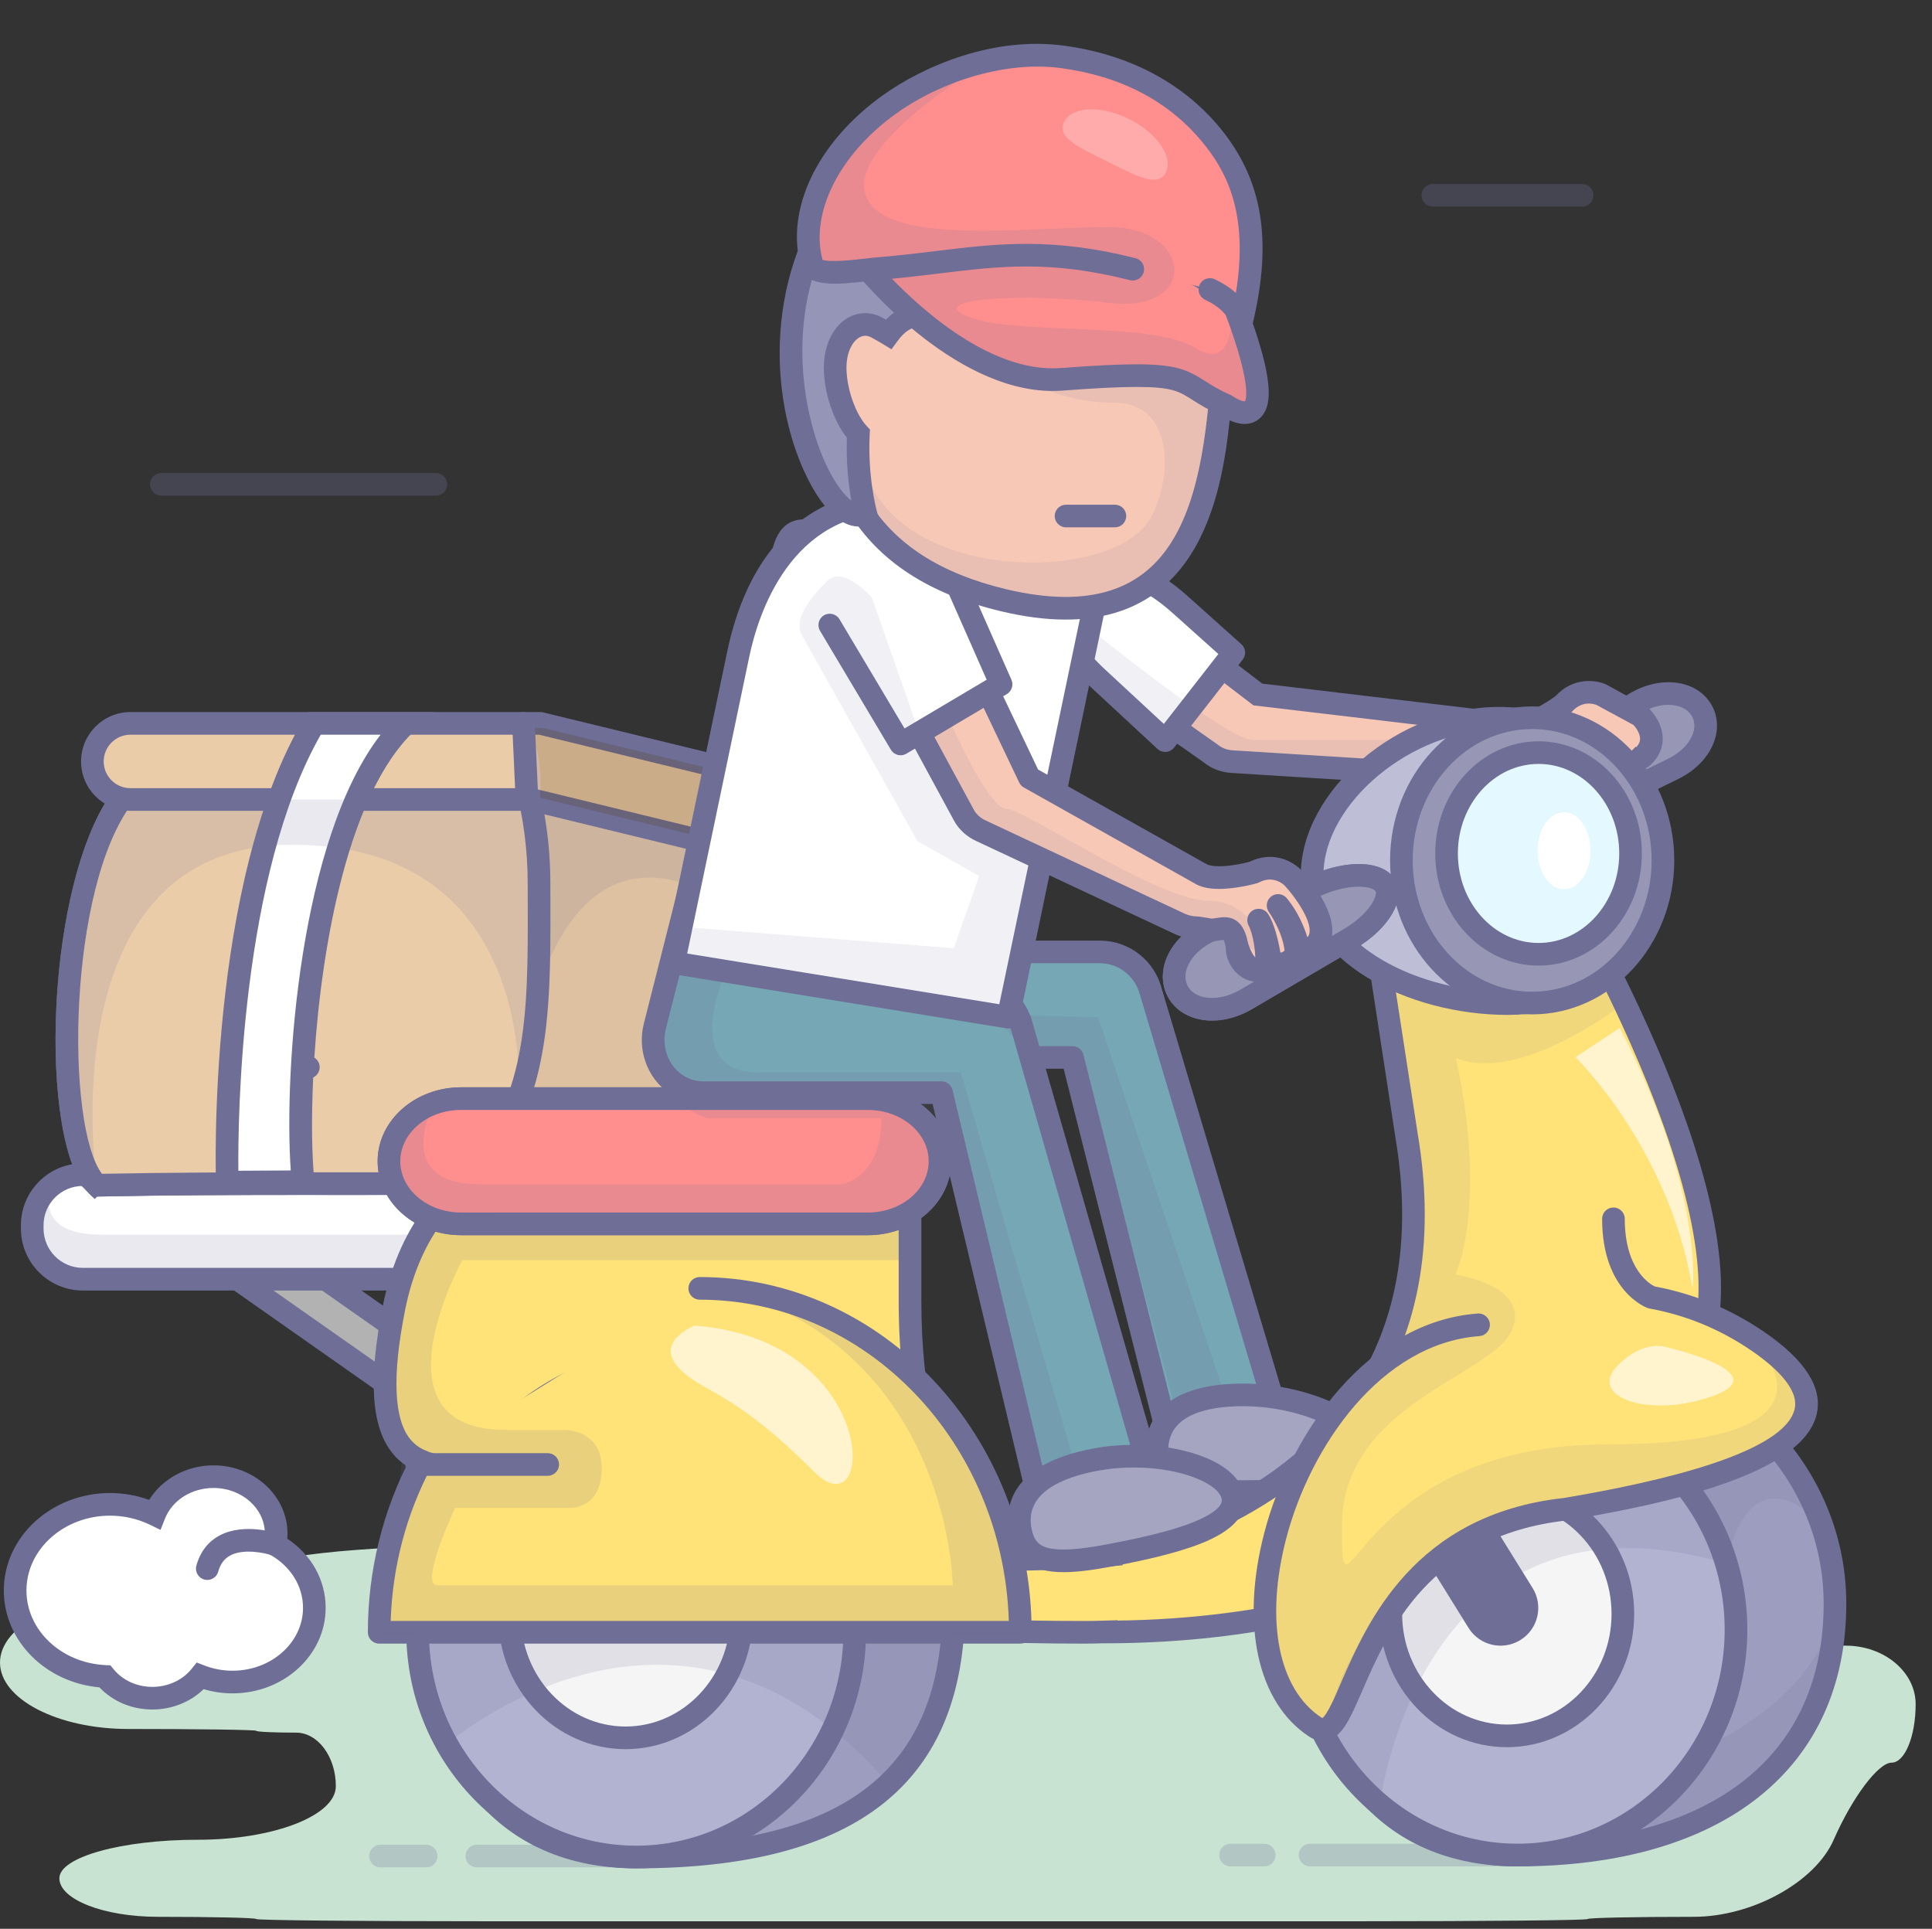 <svg xml:space="preserve" style="enable-background:new 0 0 256 255.564;" viewBox="0 0 256 255.564" height="255.564px" width="256px" y="0px" x="0px" xmlns:xlink="http://www.w3.org/1999/xlink" xmlns="http://www.w3.org/2000/svg" id="Layer_1" version="1.1">
<rect x="0" y="0" width="256" height="255.564" fill="#333333" stroke="none"/>
<g>
	<path d="M253.834,225.801c0-4.264-4.164-7.753-9.254-7.753c-5.089,0-9.253-2.982-9.253-6.631
		c0-3.646-13.5-6.63-30-6.63H63.956c-16.5,0-30,1.508-30,3.353c0,1.844-7.64,3.352-16.978,3.352C7.64,211.49,0,215.449,0,220.288
		c0,4.84,7.64,8.799,16.978,8.799s16.978,0.109,16.978,0.242c0,0.134,2.373,0.243,5.272,0.243c2.9,0,5.272,3.193,5.272,7.097
		c0,3.902-8.243,7.097-18.317,7.097c-10.074,0-18.317,2.298-18.317,5.104s5.87,5.105,13.045,5.105
		c7.175,0,13.045,0.133,13.045,0.295c0,0.161,13.5,0.294,30,0.294h116.419c16.5,0,30-0.133,30-0.294
		c0-0.162,6.328-0.295,14.062-0.295c7.735,0,16.078-4.596,18.539-10.211c2.461-5.616,5.912-10.212,7.666-10.212
		C252.398,233.552,253.834,230.064,253.834,225.801z" style="fill:#C8E3D2;"></path>
</g>
<g>
	<path d="M29.84,168.334l38.067,26.729l0,0c1.514,1.062,3.604,0.697,4.667-0.817s0.698-3.604-0.816-4.666l0,0
		L33.69,162.85l0,0c-1.514-1.063-3.604-0.698-4.667,0.816C27.959,165.181,28.325,167.27,29.84,168.334L29.84,168.334z" style="fill:#B2B2B2;"></path>
	<path d="M69.829,197.171L69.829,197.171c-1,0-1.963-0.305-2.784-0.881l-38.067-26.729
		c-1.061-0.744-1.768-1.857-1.991-3.133c-0.224-1.276,0.064-2.563,0.809-3.624c0.907-1.292,2.392-2.063,3.972-2.063
		c1.001,0,1.964,0.306,2.785,0.882l38.067,26.729c1.06,0.744,1.767,1.856,1.99,3.133c0.223,1.275-0.063,2.562-0.808,3.622
		C72.895,196.399,71.41,197.171,69.829,197.171z M31.767,163.741c-0.604,0-1.17,0.295-1.516,0.787
		c-0.285,0.405-0.394,0.896-0.309,1.383c0.085,0.486,0.355,0.911,0.76,1.195l38.067,26.729c0.811,0.569,2.014,0.351,2.577-0.451
		c0.284-0.405,0.394-0.896,0.309-1.383c-0.085-0.486-0.354-0.91-0.759-1.194l-38.068-26.729
		C32.515,163.858,32.147,163.741,31.767,163.741z" style="fill:#6E6E96;"></path>
</g>
<g>
	<g>
		<path d="M4.271,162.791c0,3.688,3.016,6.701,6.701,6.701h75.247c3.686,0,6.701-3.015,6.701-6.701v-0.453
			c0-3.686-3.016-6.7-6.701-6.7H10.972c-3.686,0-6.701,3.016-6.701,6.7V162.791z" style="fill:#FFFFFF;"></path>
		<path d="M86.219,169.992H10.972c-3.971,0-7.201-3.23-7.201-7.201v-0.453c0-3.97,3.23-7.2,7.201-7.2h75.247
			c3.971,0,7.201,3.23,7.201,7.2v0.453C93.42,166.761,90.19,169.992,86.219,169.992z M10.972,156.137
			c-3.419,0-6.201,2.781-6.201,6.2v0.453c0,3.419,2.782,6.201,6.201,6.201h75.247c3.419,0,6.201-2.782,6.201-6.201v-0.453
			c0-3.419-2.782-6.2-6.201-6.2H10.972z" style="fill:#6E6E96;"></path>
	</g>
	<path d="M86.219,170.992H10.972c-4.522,0-8.201-3.679-8.201-8.201v-0.453c0-4.521,3.679-8.2,8.201-8.2
		h75.247c4.522,0,8.201,3.679,8.201,8.2v0.453C94.42,167.313,90.741,170.992,86.219,170.992z M10.972,157.137
		c-2.868,0-5.201,2.333-5.201,5.2v0.453c0,2.868,2.333,5.201,5.201,5.201h75.247c2.868,0,5.201-2.333,5.201-5.201v-0.453
		c0-2.867-2.333-5.2-5.201-5.2H10.972z" style="fill:#6E6E96;"></path>
</g>
<g>
	<path d="M12.836,157.041c10.864-0.224,22.783-0.224,33.918-0.211c2.473-0.013,4.952-0.015,7.43-0.015
		c13.523,0,34.419,6.092,37.36-1.833c5.957-16.049,6.172-37.59,0.917-48.592c-3.951-8.273-24.754-2.751-38.277-2.966
		c-2.478,0-4.957,0-7.396,0c-11.169,0.215-26.756-3.453-30.422,2.049C7.198,117.392,6.925,151.129,12.836,157.041
		C14.572,158.777,12.836,157.041,12.836,157.041z" style="fill:#DEC1A0;"></path>
	<path d="M81.251,160.552c-4.047,0-8.868-0.567-13.53-1.117c-4.671-0.55-9.501-1.119-13.537-1.119
		c-2.476,0-4.952,0.002-7.422,0.015l-6.51-0.005c-8.372,0-18.17,0.026-27.371,0.215l-0.334,0.333l-3.258-3.26l0.829-0.017
		c-4.888-10.405-3.322-40.077,5.031-51c2.211-3.254,7.249-3.672,11.396-3.672c2.961,0,6.307,0.254,9.542,0.501
		c3.631,0.276,7.387,0.562,10.673,0.5l7.425,0c0.278,0.004,0.535-0.016,0.793,0.006c3.7,0,8.024-0.405,12.206-0.796
		c4.299-0.402,8.744-0.818,12.671-0.818c4.88,0,11.637,0.562,13.96,5.427c5.555,11.631,5.176,33.488-0.864,49.761
		C91.271,160.028,85.469,160.552,81.251,160.552z M54.184,155.315c4.212,0,9.131,0.579,13.888,1.14
		c4.576,0.539,9.307,1.097,13.179,1.097c5.208,0,8.115-1.011,8.887-3.091c5.695-15.345,6.13-36.619,0.97-47.424
		c-1.212-2.538-4.788-3.72-11.253-3.72c-3.788,0-8.162,0.409-12.392,0.805c-4.25,0.397-8.645,0.809-12.485,0.809
		c-0.001,0-0.001,0-0.002,0c-0.275,0-0.545-0.002-0.815-0.006h-7.372c-0.305,0.006-0.644,0.009-0.985,0.009
		c-3.152,0-6.605-0.263-9.944-0.517c-3.326-0.253-6.467-0.492-9.314-0.492c-4.941,0-7.862,0.779-8.93,2.38l-0.059,0.083
		c-8.577,11.15-8.9,42.681-4.048,49.139c9.027-0.178,18.565-0.202,26.745-0.202l6.504,0.005
		C49.222,155.317,51.704,155.315,54.184,155.315z" style="fill:#6E6E96;"></path>
</g>
<g>
	<path d="M69.348,102.442c-5.266,0.481-10.625,1.056-15.163,0.983h-7.396
		c-11.169,0.215-26.756-3.453-30.422,2.049c-9.169,11.919-9.441,45.654-3.53,51.566c10.864-0.224,22.783-0.224,33.918-0.211
		c2.166-0.011,12.075-0.012,14.245-0.012c11.116-9.611,10.425-23.842,10.425-39.735C71.425,111.999,70.691,107.091,69.348,102.442z" style="fill:#EBCCA9;"></path>
	<path d="M12.229,158.553l-0.452-0.452c-6.792-6.793-5.816-41.49,3.373-53.503
		c2.211-3.254,7.249-3.673,11.396-3.673c2.961,0,6.307,0.254,9.542,0.501c3.631,0.277,7.386,0.561,10.673,0.5l7.425,0
		c0.278,0.004,0.535,0.006,0.795,0.006c3.697,0,8.017-0.404,12.194-0.794l3.271-0.302l0.344,1.19
		c1.417,4.906,2.136,9.972,2.136,15.057l0.004,2.635c0.036,14.764,0.07,28.709-10.948,38.235l-0.422,0.365H61
		c-2.169,0-12.073,0.001-14.238,0.012l-6.508-0.005c-8.376,0-18.181,0.026-27.387,0.216L12.229,158.553z M26.545,103.926
		c-4.941,0-7.862,0.779-8.93,2.38l-0.059,0.083c-8.577,11.149-8.9,42.68-4.048,49.138c9.027-0.178,18.567-0.202,26.747-0.202
		l6.502,0.005c2.006-0.01,10.716-0.012,13.676-0.012c9.562-8.616,9.532-21.133,9.497-35.593l-0.004-2.642
		c0-4.393-0.567-8.77-1.688-13.031l-0.783,0.073c-4.552,0.426-9.264,0.857-13.292,0.801h-7.372
		c-0.305,0.006-0.644,0.009-0.985,0.009c-3.152,0-6.605-0.263-9.944-0.517C32.534,104.165,29.393,103.926,26.545,103.926z" style="fill:#6E6E96;"></path>
</g>
<g>
	<path d="M94.807,101.491L72.202,95.99l-0.587-0.142H71.01H17.283l0,0c-2.785,0-5.043,2.256-5.043,5.042
		c0,2.784,2.257,5.043,5.043,5.043l0,0H71.01l-1.192-0.144l22.604,5.501l0,0c2.706,0.659,5.434-1.001,6.092-3.708
		C99.173,104.877,97.513,102.15,94.807,101.491L94.807,101.491z" style="fill:#EBCCA9;"></path>
	<path d="M93.62,112.935C93.619,112.935,93.619,112.935,93.62,112.935c-0.521,0-1.043-0.063-1.553-0.187
		l-21.839-5.315H17.283c-3.608,0-6.543-2.935-6.543-6.543c0-3.607,2.935-6.542,6.543-6.542h54.51l23.368,5.685
		c3.505,0.854,5.663,4.399,4.81,7.904C99.256,110.88,96.644,112.935,93.62,112.935z M71.181,104.578l21.595,5.255
		c0.278,0.068,0.561,0.102,0.843,0.102c0,0,0,0,0,0c1.636,0,3.049-1.113,3.437-2.707c0.462-1.898-0.707-3.817-2.604-4.28
		l-23.015-5.6H17.283c-1.954,0-3.543,1.589-3.543,3.542c0,1.954,1.589,3.543,3.543,3.543h52.69l0.024-0.133l1.192,0.144
		L71.181,104.578z" style="fill:#6E6E96;"></path>
</g>
<g style="opacity:0.23;enable-background:new    ;">
	<path d="M71.01,105.933c0,0,0.168,0.095,0.479,0.264l20.934,5.094c2.706,0.659,5.433-1.001,6.092-3.708
		c0.659-2.706-1.002-5.433-3.708-6.092L72.201,95.99l-2.835-0.142C71.793,100.524,71.01,105.933,71.01,105.933z" style="fill:#5A3D1C;"></path>
	<path d="M93.621,111.935C93.62,111.935,93.62,111.935,93.621,111.935c-0.442,0-0.884-0.054-1.316-0.159
		l-21.055-5.14l-0.784-0.435l0.048-0.339c0.008-0.053,0.729-5.312-1.592-9.783l-0.401-0.773l3.705,0.185l22.699,5.515
		c2.97,0.724,4.798,3.727,4.076,6.696C98.394,110.194,96.181,111.935,93.621,111.935z M71.671,105.727l20.87,5.078
		c0.354,0.086,0.718,0.13,1.079,0.13c0,0,0,0,0,0c2.098,0,3.911-1.427,4.409-3.471c0.592-2.433-0.906-4.895-3.34-5.488
		l-22.606-5.501l-1.903-0.089c1.743,3.921,1.49,8.056,1.366,9.271L71.671,105.727z" style="fill:#6E6E96;"></path>
</g>
<g>
	<path d="M225.402,94.001c1.6,2.55-0.057,6.089-3.68,7.865l-14.814,7.26
		c-3.623,1.775-7.369,1.833-8.326,0.128s1.021-4.906,4.396-7.115l13.379-8.757C219.732,91.172,223.803,91.451,225.402,94.001z" style="fill:#9797B5;"></path>
	<path d="M201.625,111.996c-2.079,0-3.624-0.713-4.351-2.008c-1.576-2.807,1.34-6.786,4.883-9.104
		l13.379-8.757c1.71-1.12,3.678-1.736,5.541-1.736c2.435,0,4.475,1.025,5.596,2.813c0.848,1.352,1.061,2.988,0.6,4.609
		c-0.632,2.218-2.414,4.187-4.89,5.4l-14.814,7.26C205.563,111.455,203.453,111.996,201.625,111.996z M221.077,93.39
		c-1.286,0-2.671,0.442-3.898,1.246l-13.379,8.757c-3.224,2.11-4.216,4.582-3.91,5.126c0.107,0.192,0.659,0.477,1.735,0.477
		c1.36,0,3.045-0.444,4.623-1.217l14.814-7.26c1.688-0.828,2.932-2.146,3.324-3.528c0.16-0.561,0.245-1.396-0.255-2.193
		C223.57,93.904,222.457,93.39,221.077,93.39z" style="fill:#6E6E96;"></path>
</g>
<g>
	<path d="M212.918,103.071c0,0,1.32,0.915,2.52-0.089c1.492-1.251,0.461-2.789,0.461-2.789
		s1.086,0.722,1.793,0.055c2.72-2.571-0.338-5.407-0.338-5.407l-5.151-2.786c0,0-2.79-1.296-5.034,1.256c0,0-3.893,2.984-6.316,2.77
		l-0.055-0.011l-0.308-0.043c-0.005,0-0.009,0-0.015-0.001l0,0l-33.803-4.007l-23.6-18.069c-1.953-1.645-6.602-0.847-8.598,1.082
		s-2.033,4.827-0.078,6.471l0,0l26.028,18.328c0.777,0.653,1.791,1.036,2.89,1.09l37.285,2.329c0.801,0.04,1.582-0.099,2.303-0.373
		l0,0l0.011-0.003c0.224-0.086,0.442-0.182,0.653-0.293c1.361-0.571,4.992-1.975,5.695-0.181c0,0,1.594,2.804,3.143,2.195
		c1.551-0.607,0.625-1.432,0.625-1.432" style="fill:#F7C8B6;"></path>
	<path d="M211.953,106.183c-1.65,0-3.135-1.528-3.995-3.043l-0.053-0.093
		c-0.247-0.052-1.228-0.14-3.702,0.892c-0.244,0.125-0.495,0.234-0.752,0.333l-0.088,0.031c-0.925,0.342-1.879,0.491-2.839,0.442
		l-37.304-2.33c-1.372-0.067-2.692-0.562-3.708-1.395L133.432,82.65c-1.219-1.024-1.92-2.456-1.975-4.03
		c-0.059-1.696,0.661-3.397,1.976-4.667c2.456-2.375,7.943-3.392,10.605-1.151l23.219,17.776l33.793,4.013
		c1.272,0.053,3.682-1.326,5.099-2.389c2.347-2.553,5.389-2.109,6.686-1.507l5.54,3.047c0.197,0.184,1.934,1.859,1.944,4.126
		c0.004,0.891-0.27,2.216-1.597,3.47c-0.312,0.295-0.661,0.485-1.023,0.591c-0.119,0.756-0.5,1.535-1.297,2.203
		c-0.65,0.544-1.343,0.77-1.991,0.81c-0.271,0.381-0.721,0.761-1.459,1.05C212.614,106.123,212.28,106.183,211.953,106.183z
		 M212.059,103.101c-0.059,0.043-0.231,0.238-0.253,0.563c-0.006,0.089-0.01,0.394,0.193,0.589l0.408-0.445l1.339-1.987
		c0.159,0.099,0.463,0.232,0.729,0.011c0.379-0.317,0.306-0.612,0.178-0.803l2.076-2.085c0.023,0.014,0.06,0.031,0.098,0.046
		c0.491-0.539,0.492-0.954,0.492-1.099c0.002-0.729-0.554-1.487-0.876-1.838l-4.892-2.646c-0.31-0.124-1.9-0.65-3.257,0.894
		l-0.213,0.2c-0.729,0.558-4.5,3.333-7.362,3.073l-0.491-0.069l-34.141-4.045L142.16,75.14c-1.3-1.092-5.117-0.504-6.644,0.97
		c-0.704,0.681-1.091,1.558-1.062,2.406c0.024,0.706,0.322,1.327,0.863,1.8l26.071,18.365c0.523,0.44,1.233,0.703,1.998,0.74
		l37.306,2.33c0.55,0.023,1.119-0.066,1.675-0.278l0.073-0.027c0.146-0.058,0.287-0.121,0.425-0.193l0.12-0.057
		c2.791-1.171,4.803-1.463,6.149-0.895c0.674,0.285,1.18,0.775,1.47,1.423c0.389,0.649,1.008,1.323,1.323,1.443
		C212.022,103.127,212.059,103.101,212.059,103.101z" style="fill:#6E6E96;"></path>
</g>
<g>
	<path d="M155.273,192.306l-13.168-52.2c0,0-3.203,0,0,0h-33.393c-2.154,0-4.188-0.994-5.515-2.694
		c-1.324-1.7-1.791-3.915-1.265-6.005l16.054-63.696l0,0c0.944-3.744,4.745-6.013,8.488-5.069c3.746,0.943,6.013,4.743,5.072,8.487
		l0,0l-16.054,63.696c0.527-2.091,0.06-4.305-1.266-6.005c-1.325-1.7-3.359-2.694-5.514-2.694h37.006
		c3.201,0,5.994,2.177,6.777,5.281l17.225,57.676l-0.891-0.191c0.943,3.741-1.324,7.543-5.068,8.485
		C160.02,198.32,156.219,196.052,155.273,192.306L155.273,192.306z" style="fill:#76A7B5;"></path>
	<path d="M162.048,199.091c-3.892,0-7.275-2.639-8.229-6.417l-12.883-51.067h-32.224
		c-2.634,0-5.075-1.192-6.697-3.271c-1.62-2.08-2.18-4.738-1.537-7.294l16.054-63.697c0.953-3.778,4.337-6.417,8.229-6.417
		c0.698,0,1.398,0.087,2.081,0.259c4.538,1.143,7.302,5.767,6.16,10.308l-13.391,53.131h26.108c3.894,0,7.279,2.638,8.231,6.414
		l17.208,57.613c0.151,0.509,0.023,1.059-0.336,1.448c-0.085,0.091-0.18,0.171-0.281,0.237c0.053,1.607-0.354,3.199-1.199,4.614
		c-1.163,1.947-3.015,3.325-5.214,3.879C163.446,199.003,162.746,199.091,162.048,199.091z M143.567,139.77l13.16,52.169
		c0.617,2.444,2.805,4.151,5.32,4.151c0.451,0,0.904-0.057,1.348-0.168c1.422-0.358,2.618-1.249,3.37-2.508s0.969-2.735,0.61-4.156
		c-0.127-0.503,0.015-1.036,0.375-1.409c0.009-0.009,0.019-0.019,0.027-0.027l-16.72-55.985c-0.633-2.505-2.822-4.211-5.34-4.211
		h-26.864l-1.905,7.558c0,0.003-0.001,0.006-0.002,0.008l0,0c-0.202,0.804-1.017,1.293-1.821,1.088
		c-0.803-0.202-1.29-1.018-1.088-1.82c0.417-1.653,0.054-3.372-0.994-4.716c-1.049-1.346-2.627-2.117-4.332-2.117
		c-0.829,0-1.5-0.671-1.5-1.5s0.671-1.5,1.5-1.5h7.804l13.576-53.864c0.738-2.936-1.049-5.927-3.984-6.666
		c-0.443-0.112-0.896-0.168-1.348-0.168c-2.516,0-4.704,1.707-5.32,4.15l-16.054,63.696c-0.416,1.652-0.054,3.372,0.994,4.717
		c1.049,1.345,2.628,2.116,4.331,2.116h33.393c0.001,0,0.003,0,0.005,0h0.001c0.002,0,0.003,0,0.005,0c0.001,0,0.002,0,0.002,0
		c0.001,0,0.002,0,0.003,0h0.001c0.378,0.004,0.722,0.147,0.983,0.382c0.001,0.001,0.001,0.001,0.002,0.002l0,0
		c0.086,0.077,0.162,0.163,0.229,0.259h0.001c0,0.001,0,0.001,0,0.001C143.445,139.404,143.524,139.58,143.567,139.77z
		 M115.189,127.626c0.075,0.089,0.149,0.18,0.221,0.272c0.072,0.093,0.143,0.187,0.211,0.282l0.14-0.554H115.189z" style="fill:#6E6E96;"></path>
</g>
<g>
	<path d="M153.298,192.146c0,4.047,2.55,5.486,11.009,5.486c8.461,0,17.475-0.521,17.475-4.566
		c0-4.045-8.59-8.245-17.049-8.245C156.271,184.821,153.298,188.101,153.298,192.146z" style="fill:#A5A5C2;"></path>
	<path d="M164.307,199.133c-7.723,0-12.509-1.169-12.509-6.986c0-3.296,1.681-8.825,12.935-8.825
		c8.578,0,18.549,4.257,18.549,9.745C183.281,198.664,173.487,199.133,164.307,199.133z M164.732,186.321
		c-4.532,0-9.935,1.011-9.935,5.825c0,1.96,0,3.986,9.509,3.986c13.899,0,15.975-1.921,15.975-3.066
		C180.281,190.465,173.165,186.321,164.732,186.321z" style="fill:#6E6E96;"></path>
</g>
<g>
	<path d="M62.862,194.528h26.181c11.107,13.021,3.136,21.75,54.686,21.75c0.877,0,1.746-0.021,2.614-0.047
		l-0.001,0.007c40.672,0,67.125-18.374,77.863-35.606c10.443-16.759-17.096-63.264-17.096-63.264s-6.18-14.888-14.729-12.17
		c-10.762,3.423-10.783,14.24-10.783,14.24l4.787,31.07c7.938,47.577-38.977,55.176-38.977,55.176l-0.033,0.331
		c-4.393,0.392-9.234,0.61-14.59,0.61c0,0-12.203-5.367-12.203-34.366v-22.402H84.816c0,0-27.353-2.972-32.613,23.438
		C48.054,194.131,55.636,194.528,62.862,194.528" style="fill:#FFE278;"></path>
	<path d="M143.729,217.778c-41.917,0-45.492-6.01-50.903-15.107c-1.257-2.113-2.554-4.293-4.483-6.643h-25.48
		c-3.378,0-8.005,0-10.813-3.422c-2.866-3.493-3.285-9.723-1.317-19.604c4.573-22.961,25.359-24.746,31.621-24.746
		c1.35,0,2.259,0.074,2.537,0.101h37.192v23.902c0,25.179,9.438,31.891,11.079,32.866c4.496-0.009,8.809-0.177,12.846-0.5
		l0.023-0.236l1.137-0.186c0.201-0.033,20.2-3.458,31.265-18.899c6.587-9.191,8.765-20.815,6.474-34.549l-4.808-31.32
		c0-0.119,0.158-11.955,11.828-15.667c0.84-0.267,1.696-0.402,2.548-0.402c8.061,0,13.411,11.996,13.979,13.325
		c1.726,2.929,27.698,47.608,17.026,64.733c-10.939,17.556-37.474,36.313-79.137,36.313h-0.216
		C145.33,217.76,144.532,217.778,143.729,217.778z M82.353,151.257c-7.286,0-24.665,2.177-28.679,22.332
		c-1.73,8.687-1.497,14.445,0.694,17.114c1.767,2.154,4.762,2.325,8.494,2.325h26.873l0.449,0.526
		c2.342,2.746,3.871,5.315,5.219,7.583c5.06,8.506,8.114,13.641,48.325,13.641c0.862,0,1.717-0.021,2.57-0.046l1.781-0.053
		l-0.007,0.048c39.437-0.506,64.496-18.26,74.858-34.889c4.003-6.424,2.365-19.055-4.735-36.527
		c-5.472-13.466-12.31-25.063-12.378-25.179l-0.094-0.188c-1.342-3.22-5.978-11.578-11.251-11.578c-0.542,0-1.094,0.088-1.639,0.261
		c-9.12,2.9-9.698,11.588-9.735,12.711l4.768,30.941c2.427,14.542,0.067,26.928-7.013,36.795
		c-10.372,14.452-27.467,18.906-32.065,19.872l-0.045,0.452l-1.236,0.11c-4.587,0.409-9.54,0.616-14.723,0.616h-0.315l-0.288-0.127
		c-0.535-0.235-13.1-6.103-13.1-35.739v-20.902l-34.426-0.009C84.647,151.347,83.777,151.257,82.353,151.257z" style="fill:#6E6E96;"></path>
</g>
<g>
	<path d="M173.57,212.486c0,18.396,8.289,33.308,27.5,33.308c29.311,0,42.074-14.656,42.074-33.308
		c0-18.396-15.574-33.307-34.789-33.307C189.145,179.179,173.57,194.092,173.57,212.486z" style="fill:#9D9DBF;"></path>
	<path d="M201.07,247.294c-18.159,0-29-13.012-29-34.808c0-19.192,16.277-34.807,36.285-34.807
		c20.01,0,36.289,15.614,36.289,34.807C244.645,234.282,228.355,247.294,201.07,247.294z M208.355,180.679
		c-18.354,0-33.285,14.269-33.285,31.807c0,28.708,18.183,31.808,26,31.808c25.785,0,40.574-11.594,40.574-31.808
		C241.645,194.948,226.711,180.679,208.355,180.679z" style="fill:#6E6E96;"></path>
</g>
<g>
	<ellipse ry="29.861" rx="28.959" cy="215.931" cx="201.07" style="fill:#B2B2D1;"></ellipse>
	<path d="M201.07,247.292c-16.794,0-30.457-14.068-30.457-31.36c0-17.293,13.663-31.361,30.457-31.361
		c16.795,0,30.459,14.068,30.459,31.361C231.529,233.223,217.865,247.292,201.07,247.292z M201.07,187.57
		c-15.14,0-27.457,12.723-27.457,28.361c0,15.638,12.317,28.36,27.457,28.36c15.141,0,27.459-12.723,27.459-28.36
		C228.529,200.293,216.211,187.57,201.07,187.57z" style="fill:#6E6E96;"></path>
</g>
<g>
	<ellipse ry="16.156" rx="15.372" cy="213.845" cx="199.666" style="fill:#F5F5F5;"></ellipse>
	<path d="M199.666,231.501c-9.304,0-16.872-7.92-16.872-17.655s7.568-17.656,16.872-17.656
		s16.872,7.921,16.872,17.656S208.97,231.501,199.666,231.501z M199.666,199.189c-7.649,0-13.872,6.575-13.872,14.656
		s6.223,14.655,13.872,14.655s13.872-6.574,13.872-14.655S207.315,199.189,199.666,199.189z" style="fill:#6E6E96;"></path>
</g>
<g>
	<path d="M56.795,212.745c0,18.396,8.289,33.31,27.5,33.31c33.129,0,42.074-14.913,42.074-33.31
		c0-18.396-15.576-33.307-34.789-33.307C72.37,179.438,56.795,194.349,56.795,212.745z" style="fill:#9D9DBF;"></path>
	<path d="M84.295,247.554c-18.159,0-29-13.013-29-34.81c0-19.192,16.277-34.807,36.285-34.807
		c20.01,0,36.289,15.614,36.289,34.807C127.869,236.168,113.616,247.554,84.295,247.554z M91.58,180.938
		c-18.354,0-33.285,14.269-33.285,31.807c0,28.71,18.183,31.81,26,31.81c27.682,0,40.574-10.107,40.574-31.81
		C124.869,195.207,109.936,180.938,91.58,180.938z" style="fill:#6E6E96;"></path>
</g>
<g>
	<ellipse ry="29.862" rx="28.959" cy="216.191" cx="84.295" style="fill:#B2B2D1;"></ellipse>
	<path d="M84.295,247.552c-16.795,0-30.459-14.068-30.459-31.361s13.664-31.362,30.459-31.362
		s30.459,14.069,30.459,31.362S101.09,247.552,84.295,247.552z M84.295,187.829c-15.141,0-27.459,12.724-27.459,28.362
		s12.318,28.361,27.459,28.361s27.459-12.723,27.459-28.361S99.436,187.829,84.295,187.829z" style="fill:#6E6E96;"></path>
</g>
<path d="M198.835,218.049c-1.673,0-3.307-0.839-4.253-2.364L183.58,197.96
	c-1.456-2.346-0.735-5.429,1.611-6.885c2.347-1.458,5.43-0.734,6.885,1.611l11.002,17.725c1.456,2.346,0.735,5.429-1.611,6.885
	C200.646,217.805,199.734,218.049,198.835,218.049z" style="fill:#6E6E96;"></path>
<g>
	<ellipse ry="16.156" rx="15.372" cy="214.106" cx="82.891" style="fill:#F5F5F5;"></ellipse>
	<path d="M82.891,231.762c-9.303,0-16.872-7.921-16.872-17.656s7.569-17.656,16.872-17.656
		s16.872,7.921,16.872,17.656S92.194,231.762,82.891,231.762z M82.891,199.45c-7.649,0-13.872,6.575-13.872,14.656
		s6.223,14.656,13.872,14.656s13.872-6.575,13.872-14.656S90.54,199.45,82.891,199.45z" style="fill:#6E6E96;"></path>
</g>
<g>
	<path d="M92.721,170.707c23.459,0,42.477,20.402,42.477,45.57H50.243c0-8.253,2.045-15.993,5.621-22.671" style="fill:#FFE278;"></path>
	<path d="M135.198,217.777H50.243c-0.829,0-1.5-0.672-1.5-1.5c0-8.211,2.005-16.295,5.798-23.379
		c0.391-0.729,1.299-1.006,2.03-0.614c0.73,0.391,1.005,1.3,0.614,2.03c-3.33,6.219-5.191,13.264-5.419,20.463h81.908
		c-0.737-23.609-18.825-42.57-40.954-42.57c-0.829,0-1.5-0.672-1.5-1.5s0.671-1.5,1.5-1.5c24.249,0,43.977,21.115,43.977,47.07
		C136.698,217.105,136.026,217.777,135.198,217.777z" style="fill:#6E6E96;"></path>
</g>
<g>
	<path d="M195.92,175.536c-23.785,1.769-37.104,43.1-21.663,53.283c5.771,3.805,4.272-25.638,33.063-28.837
		c10.514-1.752,46.636-7.887,25.582-22.277c-4.666-3.188-9.446-4.966-14.064-5.8c0,0-5.047-1.794-5.047-10.41" style="fill:#FFE278;"></path>
	<path d="M175.234,230.657c-0.512,0-1.129-0.142-1.803-0.586c-6.804-4.486-9.068-14.812-5.913-26.949
		c3.446-13.25,13.769-28.002,28.29-29.082c0.816-0.058,1.546,0.559,1.607,1.385s-0.559,1.546-1.385,1.607
		c-13.051,0.97-22.424,14.596-25.609,26.845c-2.822,10.855-1.037,19.933,4.661,23.69c0.057,0.037,0.101,0.061,0.13,0.074
		c0.628-0.391,1.688-2.835,2.544-4.811c3.354-7.737,9.596-22.139,29.397-24.34c13.237-2.208,29.379-6.062,30.65-11.821
		c0.602-2.727-2.794-5.707-5.749-7.727c-4.127-2.82-8.664-4.691-13.484-5.562l-0.235-0.063c-0.247-0.088-6.045-2.258-6.045-11.823
		c0-0.828,0.672-1.5,1.5-1.5s1.5,0.672,1.5,1.5c0,6.79,3.42,8.7,3.975,8.964c5.179,0.958,10.051,2.979,14.483,6.008
		c5.408,3.696,7.759,7.347,6.985,10.85c-1.771,8.021-19.777,11.914-33.168,14.146c-18.153,2.02-23.727,14.879-27.057,22.562
		c-1.554,3.583-2.579,5.95-4.484,6.518C175.806,230.607,175.538,230.657,175.234,230.657z" style="fill:#6E6E96;"></path>
</g>
<g>
	<g>
		<path d="M51.538,153.863c0,4.565,4.308,8.299,9.572,8.299h53.872c5.265,0,9.573-3.732,9.573-8.299
			c0-4.564-4.308-8.298-9.573-8.298H61.11C55.846,145.565,51.538,149.3,51.538,153.863z" style="fill:#FF8F8F;"></path>
		<path d="M114.982,163.662H61.11c-6.105,0-11.072-4.396-11.072-9.799c0-5.402,4.967-9.798,11.072-9.798
			h53.872c6.106,0,11.073,4.396,11.073,9.798C126.055,159.266,121.088,163.662,114.982,163.662z M61.11,147.065
			c-4.451,0-8.072,3.05-8.072,6.798c0,3.749,3.621,6.799,8.072,6.799h53.872c4.452,0,8.073-3.05,8.073-6.799
			c0-3.748-3.622-6.798-8.073-6.798H61.11z" style="fill:#6E6E96;"></path>
	</g>
	<g>
		<path d="M51.538,153.863c0,4.565,4.308,8.299,9.572,8.299h53.872c5.265,0,9.573-3.732,9.573-8.299
			c0-4.564-4.308-8.298-9.573-8.298H61.11C55.846,145.565,51.538,149.3,51.538,153.863z" style="fill:#FF8F8F;"></path>
		<path d="M114.982,163.662H61.11c-6.105,0-11.072-4.396-11.072-9.799c0-5.402,4.967-9.798,11.072-9.798
			h53.872c6.106,0,11.073,4.396,11.073,9.798C126.055,159.266,121.088,163.662,114.982,163.662z M61.11,147.065
			c-4.451,0-8.072,3.05-8.072,6.798c0,3.749,3.621,6.799,8.072,6.799h53.872c4.452,0,8.073-3.05,8.073-6.799
			c0-3.748-3.622-6.798-8.073-6.798H61.11z" style="fill:#6E6E96;"></path>
	</g>
</g>
<g>
	<path d="M115.179,130.793h13.827c3.03,0,5.676,2.177,6.416,5.283l16.505,57.481h-1.864
		c0.896,3.742-1.252,7.545-4.797,8.487c-3.543,0.942-7.141-1.326-8.035-5.068l0,0l-12.474-52.199l0,0H93.162
		c-2.04,0-3.966-0.994-5.219-2.695c-1.254-1.698-1.694-3.915-1.197-6.005L101.94,76.05l1.834-2.75
		c0.894-3.743,2.658-3.263,6.199-2.318c3.544,0.942,5.693,1.076,4.801,4.818l0,0" style="fill:#76A7B5;"></path>
	<path d="M143.639,203.759c-1.396,0-2.774-0.378-4.015-1.118c-1.942-1.159-3.311-3.047-3.853-5.315
		l-12.198-51.048H93.162c-2.5,0-4.902-1.235-6.427-3.306c-1.523-2.063-2.052-4.704-1.448-7.241l15.199-60.049
		c0.042-0.165,0.111-0.322,0.206-0.464l1.689-2.534c0.293-1.129,0.841-2.584,2.121-3.348c1.583-0.944,3.458-0.444,5.831,0.188
		c0.353,0.094,0.668,0.174,0.97,0.25c2.85,0.724,6.081,1.544,4.93,6.372c-0.192,0.806-1.002,1.304-1.807,1.111
		c-0.806-0.192-1.304-1.001-1.111-1.807c0.452-1.898,0.375-1.976-2.75-2.769c-0.312-0.079-0.639-0.162-0.977-0.252
		c-1.584-0.423-3.054-0.813-3.548-0.519c-0.171,0.102-0.502,0.463-0.807,1.736c-0.041,0.172-0.113,0.336-0.211,0.483l-1.691,2.536
		L88.2,136.445c-0.388,1.631-0.035,3.413,0.949,4.746c0.977,1.326,2.439,2.086,4.013,2.086h31.595c0.694,0,1.297,0.477,1.459,1.151
		l12.474,52.199c0.353,1.475,1.23,2.695,2.473,3.437c1.136,0.677,2.456,0.867,3.718,0.531c2.761-0.734,4.431-3.734,3.724-6.689
		c-0.106-0.446-0.003-0.917,0.281-1.277c0.259-0.328,0.641-0.531,1.052-0.566L133.98,136.49c-0.598-2.499-2.636-4.197-4.975-4.197
		h-13.827c-0.829,0-1.5-0.672-1.5-1.5s0.671-1.5,1.5-1.5h13.827c3.733,0,6.973,2.646,7.875,6.436l16.487,57.415
		c0.13,0.453,0.04,0.94-0.243,1.316s-0.728,0.598-1.198,0.598h-0.165c0.092,3.87-2.381,7.445-6.11,8.437
		C144.985,203.672,144.311,203.759,143.639,203.759z" style="fill:#6E6E96;"></path>
</g>
<g>
	<path d="M135.202,202.745c0.755,3.977,3.528,4.916,11.84,3.341c8.313-1.576,17.069-3.77,16.315-7.742
		c-0.752-3.977-9.975-6.502-18.285-4.928C136.762,194.992,134.45,198.768,135.202,202.745z" style="fill:#A5A5C2;"></path>
	<path d="M140.904,208.31L140.904,208.31c-4.211,0-6.491-1.68-7.176-5.286
		c-0.612-3.239,0.011-8.985,11.064-11.082c1.753-0.332,3.583-0.5,5.44-0.5c6.632,0,13.775,2.274,14.598,6.623
		c0.491,2.587-1.419,4.755-5.679,6.442c-3.467,1.374-8.144,2.353-11.831,3.052C144.655,208.065,142.556,208.31,140.904,208.31z
		 M150.233,194.442c-1.67,0-3.312,0.15-4.882,0.447c-4.451,0.845-9.57,2.845-8.676,7.577c0.358,1.886,1.11,2.844,4.229,2.844l0,0
		c1.462,0,3.378-0.229,5.858-0.698c3.557-0.675,8.053-1.612,11.284-2.894c1.237-0.49,4.088-1.773,3.837-3.096
		C161.51,196.645,156.633,194.442,150.233,194.442z" style="fill:#6E6E96;"></path>
</g>
<g>
	<path d="M173.859,115.956c0,10.439,13.59,17.019,25.939,17.019c12.348,0,13.492-8.462,13.492-18.902
		c0-10.439-2.37-18.902-14.719-18.902C186.227,95.17,173.859,105.517,173.859,115.956z" style="fill:#BEBED6;"></path>
	<path d="M199.799,134.474c-13.196,0-27.439-7.08-27.439-18.519c0-11.247,12.984-22.286,26.213-22.286
		c14.375,0,16.219,10.903,16.219,20.402C214.791,124.395,213.634,134.474,199.799,134.474z M198.572,96.67
		c-11.498,0-23.213,9.733-23.213,19.286c0,9.283,12.637,15.519,24.439,15.519c10.197,0,11.992-5.611,11.992-17.402
		C211.791,103.627,209.543,96.67,198.572,96.67z" style="fill:#6E6E96;"></path>
</g>
<g>
	<g>
		<path d="M156.008,131.256c1.383,2.769,5.487,3.29,9.121,1.162l13.633-7.986
			c3.633-2.131,5.803-5.31,4.817-7.066c-0.986-1.757-4.961-1.843-8.835-0.192l-14.206,6.05
			C156.664,124.873,154.624,128.487,156.008,131.256z" style="fill:#9797B5;"></path>
		<path d="M160.594,135.227L160.594,135.227c-2.68-0.001-4.896-1.234-5.928-3.302
			c-0.716-1.432-0.781-3.113-0.185-4.736c0.836-2.273,2.829-4.222,5.469-5.347l14.206-6.05c1.974-0.841,4.065-1.304,5.891-1.304
			c2.346,0,4.064,0.761,4.84,2.142c1.432,2.551-0.876,6.461-5.366,9.095l-13.634,7.986
			C164.194,134.703,162.364,135.227,160.594,135.227z M180.047,117.489c-1.431,0-3.104,0.377-4.715,1.063l-14.206,6.05
			c-1.854,0.79-3.285,2.144-3.829,3.622c-0.218,0.593-0.386,1.483,0.053,2.36c0.521,1.044,1.703,1.642,3.244,1.643l0,0
			c1.221,0,2.562-0.393,3.777-1.104l13.633-7.987c3.467-2.033,4.577-4.484,4.267-5.038
			C182.134,117.854,181.428,117.489,180.047,117.489z" style="fill:#6E6E96;"></path>
	</g>
	<g>
		<path d="M156.008,131.256c1.383,2.769,5.487,3.29,9.121,1.162l13.633-7.986
			c3.633-2.131,5.803-5.31,4.817-7.066c-0.986-1.757-4.961-1.843-8.835-0.192l-14.206,6.05
			C156.664,124.873,154.624,128.487,156.008,131.256z" style="fill:#9797B5;"></path>
		<path d="M160.594,135.227L160.594,135.227c-2.68-0.001-4.896-1.234-5.928-3.302
			c-0.716-1.432-0.781-3.113-0.185-4.736c0.836-2.273,2.829-4.222,5.469-5.347l14.206-6.05c1.974-0.841,4.065-1.304,5.891-1.304
			c2.346,0,4.064,0.761,4.84,2.142c1.432,2.551-0.876,6.461-5.366,9.095l-13.634,7.986
			C164.194,134.703,162.364,135.227,160.594,135.227z M180.047,117.489c-1.431,0-3.104,0.377-4.715,1.063l-14.206,6.05
			c-1.854,0.79-3.285,2.144-3.829,3.622c-0.218,0.593-0.386,1.483,0.053,2.36c0.521,1.044,1.703,1.642,3.244,1.643l0,0
			c1.221,0,2.562-0.393,3.777-1.104l13.633-7.987c3.467-2.033,4.577-4.484,4.267-5.038
			C182.134,117.854,181.428,117.489,180.047,117.489z" style="fill:#6E6E96;"></path>
	</g>
</g>
<g>
	<path d="M145.701,90.078c-5.762-5.161-8.049-11.585-5.111-14.346c2.941-2.765,9.994-0.816,15.756,4.347
		l7.137,6.396l-9.09,11.656L145.701,90.078z" style="fill:#FFFFFF;"></path>
	<path d="M154.393,99.632c-0.377,0-0.741-0.142-1.02-0.4l-8.691-8.054c-4.188-3.75-6.828-8.381-6.872-12.066
		c-0.021-1.828,0.585-3.374,1.753-4.473c1.158-1.088,2.806-1.664,4.764-1.664c3.91,0,8.899,2.294,13.021,5.986l7.137,6.396
		c0.588,0.526,0.667,1.418,0.182,2.04l-9.09,11.656c-0.258,0.331-0.644,0.539-1.062,0.573
		C154.473,99.63,154.433,99.632,154.393,99.632z M144.326,75.975c-0.823,0-1.962,0.147-2.709,0.85
		c-0.548,0.515-0.819,1.272-0.808,2.25c0.034,2.829,2.347,6.709,5.893,9.885l7.512,6.96l7.225-9.264l-6.094-5.461
		C151.806,78.025,147.48,75.975,144.326,75.975z" style="fill:#6E6E96;"></path>
</g>
<g>
	<ellipse ry="18.903" rx="17.328" cy="114.001" cx="203.02" style="fill:#9797B5;"></ellipse>
	<path d="M203.02,134.404c-10.382,0-18.828-9.153-18.828-20.403c0-11.25,8.446-20.402,18.828-20.402
		s18.828,9.152,18.828,20.402C221.848,125.251,213.401,134.404,203.02,134.404z M203.02,96.598c-8.728,0-15.828,7.807-15.828,17.402
		c0,9.596,7.101,17.403,15.828,17.403s15.828-7.807,15.828-17.403C218.848,104.405,211.747,96.598,203.02,96.598z" style="fill:#6E6E96;"></path>
</g>
<g>
	<path d="M97.808,86.731l-8.542,40.841l44.321,7.2l13.381-63.978l-26.124-4.244
		C120.845,66.552,102.718,63.254,97.808,86.731z" style="fill:#FFFFFF;"></path>
	<path d="M133.589,136.272c-0.08,0-0.161-0.006-0.242-0.02l-44.321-7.2c-0.404-0.065-0.764-0.294-0.996-0.631
		c-0.232-0.338-0.316-0.756-0.232-1.157l8.542-40.841c4.064-19.434,16.894-21.532,22.222-21.532c1.436,0,2.368,0.15,2.54,0.18
		l26.107,4.242c0.404,0.065,0.765,0.293,0.996,0.631c0.232,0.337,0.315,0.755,0.231,1.156l-13.381,63.977
		C134.908,135.784,134.286,136.272,133.589,136.272z M91.056,126.343l41.356,6.718l12.767-61.038l-24.575-3.993
		c-0.051-0.009-0.808-0.139-2.042-0.139c-13.792,0-18.082,13.389-19.285,19.146L91.056,126.343z" style="fill:#6E6E96;"></path>
</g>
<g>
	<path d="M160.561,123.213c0,0,2.357-0.231,2.357,2.359c0,2.59,2.604,5.189,5.887,3.51
		c3.285-1.681,5.959-4.735,0.766-9.931C164.373,113.955,160.561,123.213,160.561,123.213z" style="fill:#666666;"></path>
	<path d="M166.752,130.115C166.751,130.115,166.751,130.115,166.752,130.115
		c-2.593-0.001-4.334-2.35-4.334-4.543c0-1.623-1.072-1.865-1.711-1.865l-0.919,0.074l0.311-0.759c0.1-0.243,2.495-5.955,6.28-5.955
		c1.204,0,2.396,0.582,3.545,1.73c2.302,2.302,3.315,4.437,3.016,6.343c-0.271,1.723-1.586,3.199-3.907,4.386
		C168.271,129.917,167.503,130.115,166.752,130.115z M161.32,122.764c1.1,0.21,2.098,1.025,2.098,2.808
		c0,1.711,1.34,3.542,3.333,3.543h0.001c0.591,0,1.205-0.161,1.825-0.479c2.02-1.033,3.155-2.262,3.374-3.651
		c0.248-1.573-0.672-3.417-2.734-5.48c-0.954-0.954-1.908-1.437-2.838-1.437C163.923,118.068,162.025,121.348,161.32,122.764z" style="fill:#6E6E96;"></path>
</g>
<g>
	<path d="M120.296,84.277c2.564-1.066,3.685-7.012,4.901-4.769l11.206,23.527l22.502,12.633
		c0.005,0.002,0.01,0.004,0.013,0.006l0.271,0.152l0.047,0.03c2.178,1.086,6.892-0.271,6.892-0.271
		c3.022-1.555,5.146,0.67,5.146,0.67s6.821,7.266,2.114,9.633c-0.604,0.304-1.196,0.232-1.302-0.209
		c-0.298-1.281-1.038-3.661-2.732-5.715c0,0,2.103,2.89,2.381,6.073c-0.104,0.558-0.444,1.237-1.44,1.571
		c-1.005,0.336-1.765,0.211-1.964-0.268c-0.215-1.416-0.721-4.167-1.566-5.436c0,0,1.006,1.708,1.096,5.382
		c0,0.509-0.265,1.112-1.537,1.068c-1.824-0.063-2.521-3.548-2.521-3.548c-0.605-2.533-1.761-1.635-3.236-1.601
		c-0.236,0.026,0,0-1.889-0.279c-0.001,0-0.01,0.001-0.01,0.001v-0.001c-0.771-0.009-1.551-0.164-2.281-0.494l-26.359-12.343
		c-1.002-0.451-1.808-1.179-2.292-2.07L114.361,83.37l0,0C113.143,81.125,117.732,85.344,120.296,84.277z" style="fill:#F7C8B6;"></path>
	<path d="M166.449,129.859l-0.181-0.003c-2.865-0.1-3.785-3.977-3.94-4.752
		c-0.071-0.294-0.142-0.472-0.19-0.572c-0.149,0.01-0.292,0.037-0.44,0.06c-0.294,0.046-0.657,0.103-1.055,0.115
		c-0.256,0.018-0.293,0.022-0.678-0.048c-0.191-0.036-0.567-0.105-1.406-0.23c-0.986-0.024-1.925-0.234-2.794-0.627l-26.377-12.351
		c-1.274-0.573-2.337-1.541-2.974-2.713l-13.371-24.652c-0.183-0.337-0.668-1.231-0.154-2.095c0.294-0.494,0.824-0.789,1.417-0.789
		c0.572,0,1.115,0.267,1.936,0.672c0.873,0.43,2.192,1.08,3.094,1.08c0.157,0,0.287-0.021,0.384-0.061
		c0.729-0.304,1.55-1.77,2.093-2.741c0.794-1.419,1.479-2.645,2.814-2.645c0.543,0,1.312,0.223,1.889,1.287l11.036,23.167
		l22.058,12.383c0.015,0.008,0.029,0.016,0.044,0.024v0l0.271,0.152c0.008,0.004,0.02,0.012,0.033,0.02
		c0.224,0.099,0.699,0.239,1.598,0.239c1.67,0,3.54-0.468,4.032-0.6c0.88-0.427,1.782-0.644,2.685-0.644
		c2.407,0,3.921,1.514,4.085,1.686c0.498,0.53,4.771,5.209,4.114,8.915c-0.167,0.942-0.721,2.244-2.411,3.094
		c-0.438,0.221-0.902,0.34-1.343,0.345c-0.43,0.67-1.093,1.172-1.948,1.458c-0.842,0.283-1.625,0.34-2.279,0.173
		C168.017,129.604,167.343,129.859,166.449,129.859z M162.239,121.527c1.538,0,2.553,0.987,3.019,2.934
		c0.229,1.117,0.762,2.169,1.083,2.375c-0.139-2.811-0.874-4.17-0.882-4.184c-0.389-0.704-0.159-1.599,0.528-2.017
		c0.686-0.417,1.576-0.229,2.022,0.44c0.811,1.216,1.335,3.335,1.656,5.158c0.047-0.013,0.097-0.028,0.15-0.045
		c0.244-0.082,0.347-0.18,0.395-0.271c-0.323-2.619-2.056-5.045-2.074-5.07c-0.474-0.657-0.342-1.572,0.299-2.066
		c0.642-0.495,1.559-0.393,2.073,0.231c1.452,1.761,2.273,3.73,2.723,5.175c0.19-0.202,0.254-0.396,0.285-0.573
		c0.285-1.6-1.781-4.665-3.34-6.33h0.001c-0.002,0-0.779-0.748-1.906-0.748c-0.471,0-0.962,0.13-1.459,0.386
		c-0.087,0.044-0.178,0.081-0.271,0.107c-0.106,0.031-2.635,0.75-4.986,0.75c-1.23,0-2.208-0.189-2.989-0.579
		c-0.05-0.025-0.099-0.052-0.146-0.083l-0.203-0.115c-0.016-0.008-0.031-0.016-0.047-0.025l-22.502-12.633
		c-0.271-0.152-0.486-0.383-0.62-0.663l-10.559-22.169c-0.02,0.036-0.04,0.071-0.059,0.105c-0.833,1.489-1.87,3.343-3.559,4.045
		c-1.047,0.436-2.404,0.314-3.605-0.081l11.784,21.726c0.325,0.6,0.89,1.103,1.589,1.418l26.379,12.352
		c0.497,0.224,1.062,0.346,1.663,0.353c0,0,0,0,0.001,0c0.07,0,0.141,0.006,0.211,0.016c0.977,0.145,1.403,0.224,1.617,0.263
		l0.024,0.004c0.277-0.016,0.494-0.053,0.699-0.085C161.553,121.578,161.883,121.527,162.239,121.527z" style="fill:#6E6E96;"></path>
</g>
<g>
	<polyline points="123.487,69.918 132.65,90.674 119.337,98.573 109.949,82.818" style="fill:#FFFFFF;"></polyline>
	<path d="M119.338,100.073c-0.511,0-1.009-0.261-1.29-0.732l-9.388-15.755
		c-0.424-0.711-0.191-1.632,0.521-2.056c0.71-0.424,1.631-0.19,2.056,0.521l8.621,14.468l10.882-6.457l-8.626-19.539
		c-0.335-0.758,0.008-1.644,0.766-1.978c0.759-0.335,1.644,0.009,1.978,0.766l9.164,20.756c0.307,0.695,0.046,1.509-0.606,1.896
		l-13.313,7.899C119.862,100.006,119.599,100.073,119.338,100.073z" style="fill:#6E6E96;"></path>
</g>
<g>
	<path d="M110.248,42.201c-2.063,15.58,0.419,32.005,22.745,37.333c24.521,5.851,27.483-13.866,28.679-26.261
		c1.51-15.639-1.521-34.207-28.771-36.109C120.108,16.27,112.549,24.817,110.248,42.201z" style="fill:#F7C8B6;"></path>
	<path d="M141.182,82.094c-0.001,0-0.001,0-0.003,0c-2.603,0-5.474-0.37-8.533-1.101
		c-18.947-4.521-26.76-17.275-23.884-38.989c2.433-18.384,10.597-27.285,24.244-26.337c10.794,0.754,18.839,4.174,23.911,10.166
		c5.383,6.36,7.427,15.382,6.249,27.584C162.268,62.725,160.398,82.094,141.182,82.094z M131.116,18.6
		c-10.771,0-17.291,8.006-19.381,23.797c-2.672,20.185,4.193,31.521,21.607,35.677c2.832,0.676,5.469,1.019,7.838,1.019
		c14.497,0.001,17.698-12.478,18.999-25.964c1.097-11.354-0.72-19.648-5.553-25.357c-4.529-5.351-11.874-8.417-21.83-9.111
		C132.226,18.62,131.665,18.6,131.116,18.6z" style="fill:#6E6E96;"></path>
</g>
<g>
	<path d="M111.494,25.624c16.252-22.228,53.107-12.3,53.781,6.261c0.677,18.563-21.271,8.069-21.271,8.069
		s-5.649-0.857-13.548,3.997c-1.376,0.847-1.928,2.327-4.893-0.319c-3.052-2.718-5.704-2.238-7.834,0.654
		c-0.458-0.278-0.953-0.562-1.495-0.862c-2.692-1.494-5.574,1.037-5.574,5.28c0,3.004,1.256,6.804,3.081,8.77
		c-0.309,5.904,0.964,10.53,0.964,10.53C109.415,71.131,97.254,45.1,111.494,25.624z" style="fill:#9595B8;"></path>
	<path d="M113.767,69.761c-3.067,0-5.503-3.896-6.682-6.218c-4.969-9.788-6.087-26.105,3.198-38.805
		c6.208-8.491,16.19-13.361,27.386-13.361c15.64,0,28.696,9.175,29.105,20.453c0.155,4.261-0.814,7.509-2.882,9.653
		c-1.871,1.941-4.565,2.925-8.007,2.925c-0.001,0-0.002,0-0.002,0c-5.391,0-11.04-2.424-12.283-2.989
		c-0.146-0.012-0.381-0.024-0.69-0.024c-1.633,0-6.038,0.374-11.668,3.833c-0.191,0.118-0.362,0.255-0.529,0.384
		c-0.555,0.432-1.314,1.022-2.429,1.022c-1.112,0-2.259-0.581-3.719-1.884c-2.219-1.976-3.911-1.905-5.627,0.424l-0.814,1.105
		l-1.173-0.713c-0.442-0.269-0.921-0.542-1.444-0.833c-0.291-0.162-0.58-0.244-0.859-0.244c-1.196,0-2.486,1.61-2.486,4.212
		c0,2.727,1.177,6.13,2.68,7.749l0.432,0.465l-0.033,0.634c-0.292,5.568,0.9,10.011,0.913,10.055l0.301,1.104l-0.985,0.584
		C114.946,69.604,114.374,69.761,113.767,69.761z M137.669,14.378c-6.011,0-17.246,1.576-24.964,12.131
		c-9.83,13.444-6.225,29.215-2.945,35.676c1.138,2.242,2.242,3.53,3.05,4.139c-0.336-1.872-0.718-4.855-0.593-8.327
		c-1.795-2.264-3.057-6.044-3.057-9.293c0-4.112,2.359-7.212,5.486-7.212c0.794,0,1.574,0.209,2.315,0.621
		c0.147,0.082,0.291,0.162,0.432,0.242c2.6-2.71,5.953-2.706,9.167,0.158c1.224,1.092,1.675,1.124,1.722,1.124
		c0.085,0,0.4-0.245,0.588-0.391c0.249-0.194,0.51-0.393,0.799-0.571c6.057-3.723,10.895-4.278,13.239-4.278
		c0.783,0,1.236,0.063,1.319,0.076l0.22,0.033l0.202,0.096c0.059,0.028,5.952,2.809,11.232,2.809c0.001,0,0.001,0,0.001,0
		c2.597,0,4.563-0.676,5.848-2.008c1.48-1.536,2.169-4.046,2.044-7.462C163.425,22.256,151.713,14.378,137.669,14.378z" style="fill:#6E6E96;"></path>
</g>
<g>
	<path d="M163.732,40.977L163.732,40.977c-2.344-4.262-9.869-8.291-24.853-8.703
		c-14.987-0.414-24.644,2.51-24.644,2.51s13.11,16.482,26.439,15.476c18.683-1.408,14.812,0.373,21.779,3.447
		C162.456,53.705,170.871,59.896,163.732,40.977z" style="fill:#FF8F8F;"></path>
	<path d="M164.922,56.174c-1.348,0-2.676-0.795-3.206-1.154c-1.714-0.767-2.81-1.463-3.694-2.026
		c-1.806-1.148-2.712-1.724-7.403-1.724c-2.319,0-5.442,0.154-9.831,0.485c-0.433,0.033-0.864,0.049-1.297,0.049
		c-13.478,0-25.906-15.429-26.428-16.086c-0.31-0.389-0.406-0.906-0.258-1.38c0.148-0.475,0.521-0.845,0.998-0.989
		c0.378-0.115,10.077-2.991,25.12-2.574c13.494,0.371,23.017,3.827,26.126,9.48c0.034,0.062,0.063,0.126,0.089,0.193
		c3.832,10.155,3.211,13.065,2.242,14.467C166.816,55.727,165.944,56.174,164.922,56.174z M163.06,52.335
		c0.095,0.042,0.185,0.093,0.27,0.153c0.474,0.337,1.199,0.686,1.593,0.686c0.039,0,0.056-0.004,0.056-0.004
		c-0.02-0.017,1.151-1.561-2.608-11.557c-1.054-1.83-5.715-7.35-23.53-7.839c-10.39-0.286-18.204,1.063-21.866,1.874
		c3.768,4.125,13.761,13.854,23.588,13.117c4.466-0.337,7.661-0.494,10.057-0.494c5.306,0,6.811,0.792,9.013,2.192
		C160.496,51.012,161.477,51.636,163.06,52.335L163.06,52.335z" style="fill:#6E6E96;"></path>
</g>
<g>
	<path d="M150.098,35.666c-14.309-3.603-21.707-1.017-34.266-0.028c-2.378,0.243-7.945,1.15-8.242-0.637l0,0
		c-2.081-7.31,2.567-15.616,10.172-21.096c6.045-4.354,14.923-7.45,22.97-6.375c8.897,1.187,15.363,5.068,19.693,10.282
		c4.332,5.215,7.1,12.188,4.1,24.757c0,0-0.496-2.487-4.211-4.211" style="fill:#FF8F8F;"></path>
	<path d="M164.525,44.069c-0.009,0-0.019,0-0.028,0c-0.704-0.013-1.305-0.515-1.442-1.206
		c-0.012-0.041-0.482-1.803-3.371-3.144c-0.752-0.349-1.078-1.241-0.729-1.992c0.349-0.75,1.24-1.077,1.991-0.729
		c1.195,0.555,2.111,1.185,2.813,1.812c1.77-10.736-1.401-16.325-4.487-20.039c-4.495-5.414-10.8-8.695-18.737-9.754
		c-6.88-0.919-15.471,1.478-21.895,6.105c-7.455,5.371-11.313,13.107-9.651,19.308c1.021,0.375,4.487-0.031,5.666-0.169
		c0.38-0.044,0.727-0.085,1.025-0.116c3.022-0.238,5.707-0.563,8.302-0.878c8.234-0.999,15.343-1.86,26.483,0.944
		c0.804,0.202,1.291,1.018,1.089,1.821c-0.202,0.804-1.017,1.29-1.821,1.088c-10.599-2.668-17.126-1.876-25.389-0.875
		c-2.626,0.319-5.342,0.648-8.393,0.888c-0.25,0.026-0.583,0.065-0.946,0.107c-3.7,0.435-8.296,0.973-8.875-1.897
		c-2.105-7.54,2.11-16.424,10.757-22.655c5.581-4.02,14.828-7.88,24.045-6.645c8.586,1.145,15.727,4.883,20.649,10.811
		c5.708,6.872,7.066,14.91,4.404,26.063C165.823,43.594,165.219,44.069,164.525,44.069z" style="fill:#6E6E96;"></path>
</g>
<path d="M161.96,38.091" style="fill:none;stroke:#6E6E96;"></path>
<g>
	<path d="M40.157,156.574v0.002c-1.182-11.706,0.551-48.236,13.623-60.729H41.64
		c-12.309,20.592-11.715,58.883-11.522,60.784L40.157,156.574z" style="fill:#FFFFFF;"></path>
	<path d="M28.764,158.139l-0.138-1.356c-0.037-0.359-1.298-39.916,11.727-61.705l0.437-0.73h16.731
		l-2.705,2.584c-8.544,8.166-12.167,27.867-13.167,43.202c0.425,0.265,0.708,0.736,0.708,1.274c0,0.598-0.35,1.114-0.856,1.355
		c-0.267,5.604-0.175,10.446,0.149,13.66l0.166,1.641L28.764,158.139z M42.501,97.347c-10.624,18.596-10.988,50.798-10.917,57.775
		l6.943-0.039c-0.924-13.29,1.221-43.926,11.905-57.736H42.501z" style="fill:#6E6E96;"></path>
</g>
<g>
	<path d="M36.44,204.638c0.1-0.467,0.156-0.947,0.156-1.441c0-4.166-3.721-7.542-8.311-7.542
		c-3.606,0-6.665,2.087-7.816,5c-1.756-0.848-3.759-1.331-5.886-1.331c-6.947,0-12.578,5.11-12.578,11.414
		c0,6.093,5.265,11.058,11.888,11.384c1.434,1.748,3.72,2.887,6.306,2.887c2.609,0,4.916-1.157,6.346-2.934
		c1.311,0.509,2.752,0.793,4.268,0.793c5.985,0,10.838-4.403,10.838-9.834C41.65,209.474,39.56,206.367,36.44,204.638z" style="fill:#FFFFFF;"></path>
	<path d="M20.199,226.509c-2.719,0-5.242-1.062-7.022-2.934c-7.156-0.65-12.672-6.179-12.672-12.837
		c0-7.121,6.315-12.914,14.078-12.914c1.771,0,3.537,0.312,5.18,0.908c1.722-2.787,4.972-4.577,8.522-4.577
		c5.41,0,9.811,4.057,9.811,9.042c0,0.225-0.01,0.45-0.029,0.677c3.201,2.133,5.083,5.488,5.083,9.16
		c0,6.25-5.535,11.334-12.338,11.334c-1.31,0-2.592-0.187-3.826-0.557C25.231,225.515,22.767,226.509,20.199,226.509z
		 M14.583,200.824c-6.108,0-11.078,4.447-11.078,9.914c0,5.255,4.595,9.597,10.462,9.886l0.664,0.032l0.422,0.515
		c1.219,1.485,3.095,2.338,5.146,2.338c2.045,0,3.981-0.888,5.177-2.374l0.688-0.855l1.023,0.397
		c1.182,0.459,2.436,0.691,3.726,0.691c5.149,0,9.338-3.738,9.338-8.334c-0.001-2.896-1.66-5.544-4.438-7.083l-0.973-0.539
		l0.233-1.088c0.082-0.381,0.123-0.76,0.123-1.127c0-3.332-3.055-6.042-6.811-6.042c-2.883,0-5.464,1.628-6.421,4.052l-0.593,1.501
		l-1.454-0.702C18.215,201.233,16.405,200.824,14.583,200.824z" style="fill:#6E6E96;"></path>
</g>
<path d="M69.817,107.289c-0.797,0-1.461-0.627-1.498-1.432l-0.453-9.941c-0.038-0.828,0.603-1.529,1.43-1.567
	c0.846-0.024,1.53,0.603,1.567,1.43l0.453,9.941c0.038,0.828-0.603,1.529-1.43,1.567C69.863,107.288,69.84,107.289,69.817,107.289z" style="fill:#6E6E96;"></path>
<path d="M213.15,115.133c-0.828,0-1.5-0.671-1.5-1.5c0-6.121-4.254-7.776-4.435-7.844
	c-0.772-0.288-1.174-1.146-0.894-1.919c0.281-0.774,1.131-1.18,1.903-0.905c0.263,0.093,6.425,2.364,6.425,10.668
	C214.65,114.461,213.979,115.133,213.15,115.133z" style="fill:#6E6E96;"></path>
<path d="M72.574,195.543H55.202c-0.829,0-1.5-0.672-1.5-1.5s0.671-1.5,1.5-1.5h17.372
	c0.829,0,1.5,0.672,1.5,1.5S73.403,195.543,72.574,195.543z" style="fill:#6E6E96;"></path>
<path d="M27.468,209.342c-0.133,0-0.269-0.018-0.403-0.055c-0.798-0.222-1.265-1.049-1.043-1.848
	c0.512-1.841,1.558-3.188,3.108-4.006c3.273-1.726,7.612-0.277,7.795-0.215c0.784,0.269,1.203,1.121,0.935,1.905
	c-0.268,0.783-1.118,1.199-1.901,0.936l0,0c-0.915-0.308-3.675-0.902-5.437,0.032c-0.798,0.423-1.324,1.127-1.609,2.152
	C28.728,208.907,28.125,209.342,27.468,209.342z" style="fill:#6E6E96;"></path>
<g style="opacity:0.24;enable-background:new    ;">
	<path d="M201.07,247.293h-27.486c-0.828,0-1.5-0.672-1.5-1.5s0.672-1.5,1.5-1.5h27.486
		c0.828,0,1.5,0.672,1.5,1.5S201.898,247.293,201.07,247.293z" style="fill:#6E6E96;"></path>
</g>
<g style="opacity:0.24;enable-background:new    ;">
	<path d="M167.521,247.293h-4.467c-0.828,0-1.5-0.672-1.5-1.5s0.672-1.5,1.5-1.5h4.467
		c0.828,0,1.5,0.672,1.5,1.5S168.35,247.293,167.521,247.293z" style="fill:#6E6E96;"></path>
</g>
<g style="opacity:0.24;enable-background:new    ;">
	<path d="M81.671,247.425H63.179c-0.829,0-1.5-0.672-1.5-1.5s0.671-1.5,1.5-1.5h18.492
		c0.829,0,1.5,0.672,1.5,1.5S82.5,247.425,81.671,247.425z" style="fill:#6E6E96;"></path>
</g>
<g style="opacity:0.24;enable-background:new    ;">
	<path d="M56.479,247.425h-6.063c-0.829,0-1.5-0.672-1.5-1.5s0.671-1.5,1.5-1.5h6.063
		c0.829,0,1.5,0.672,1.5,1.5S57.308,247.425,56.479,247.425z" style="fill:#6E6E96;"></path>
</g>
<g style="opacity:0.3;enable-background:new    ;">
	<path d="M57.755,65.675H21.379c-0.829,0-1.5-0.671-1.5-1.5s0.671-1.5,1.5-1.5h36.376
		c0.829,0,1.5,0.671,1.5,1.5S58.583,65.675,57.755,65.675z" style="fill:#6E6E96;"></path>
</g>
<g style="opacity:0.3;enable-background:new    ;">
	<path d="M209.641,27.384h-19.783c-0.828,0-1.5-0.671-1.5-1.5s0.672-1.5,1.5-1.5h19.783
		c0.828,0,1.5,0.671,1.5,1.5S210.469,27.384,209.641,27.384z" style="fill:#6E6E96;"></path>
</g>
<g style="opacity:0.1;enable-background:new    ;">
	<path d="M215.357,132.796c0,0-13.823,10.947-22.471,7.371c0,0,4.309,17.23,0,28.718
		c0,0,10.053,1.437,7.42,7.419s-22.496,9.812-22.496,25.847s1.196-10.771,35.18-10.771c33.982,0,20.311-13.881,16.839-15.562
		c0,0,29.769,13.249-10.149,21.739c-39.916,8.489-38.037,17.008-43.425,31.264c0,0-21.265-11.803,6.539-47.835
		c0,0,9.05-16.17,0.259-52.118c0,0,17.031,9.281,30.664,0L215.357,132.796z" style="fill:#6E6E96;"></path>
</g>
<g style="opacity:0.15;enable-background:new    ;">
	<path d="M61.265,166.969c0,0-12.444,22.496,5.744,22.496h7.658c0,0,5.063-0.194,5.063,5.063
		c0,5.259-3.958,5.259-3.958,5.259H60.308c0,0-4.787,10.26-2.394,10.26c2.394,0,68.332,0,68.332,0s-0.296-30.391-29.528-39.138
		c0,0,38.48,1.821,38.48,45.368H50.243l3.248-24.312c0,0-8.5-22.603,3.945-29.304l63.148-0.5v4.808H61.265z" style="fill:#6E6E96;"></path>
</g>
<g style="opacity:0.15;enable-background:new    ;">
	<path d="M57.521,146.179c0,0-5.83,10.738,6.136,10.738c11.966,0,47.863,0,47.863,0s5.265-0.74,5.265-8.746
		h5.136l2.634,5.69l-4.992,7.279H57.436C57.436,161.142,44.479,154.152,57.521,146.179z" style="fill:#6E6E96;"></path>
</g>
<g style="opacity:0.15;enable-background:new    ;">
	<path d="M6.891,157.041c0,0-2.995,6.545,6.544,6.545s44,0,44,0l-4.563,4.563l-41.9,1.343
		C10.972,169.492-1.69,165.623,6.891,157.041z" style="fill:#6E6E96;"></path>
</g>
<g style="opacity:0.63;enable-background:new    ;">
	<path d="M208.758,140.077c0,0,12.376,11.997,15.512,30.645c0,0,1.666-12.39-9.637-34.542L208.758,140.077z" style="fill:#FFFFFF;"></path>
</g>
<g style="opacity:0.15;enable-background:new    ;">
	<path d="M59.221,231.123c0,0,30.7-26.888,58.492,5.215c0,0,8.539-10.479,8.539-20.061H55.339
		C55.339,216.277,53.826,224.918,59.221,231.123z" style="fill:#6E6E96;"></path>
</g>
<g style="opacity:0.15;enable-background:new    ;">
	<path d="M182.833,239.121c0,0,5.224-43.898,45.931-31.938c0,0,2.465-15.313,12.619-5.157l-5.896-10.646
		c0,0-15.613,8.615-29.674,8.615c-14.062,0-29.558,18.522-29.558,28.824L182.833,239.121z" style="fill:#6E6E96;"></path>
</g>
<g style="opacity:0.15;enable-background:new    ;">
	<path d="M225.782,231.504c0,0,15.446-6.316,17.362-19.018c0,0,1.489,32.212-32.761,32.759L225.782,231.504z" style="fill:#6E6E96;"></path>
</g>
<g style="opacity:0.63;enable-background:new    ;">
	<path d="M92.027,175.644c0,0-5.284,2.072-2.152,5.531c3.133,3.458,6.758,2.594,17.996,13.831
		C116.083,203.219,116.74,177.513,92.027,175.644z" style="fill:#FFFFFF;"></path>
</g>
<g style="opacity:0.63;enable-background:new    ;">
	<path d="M220.648,178.457c0,0,14.838,3.352,6.461,6.462c-8.375,3.11-16.99,0.239-12.684-4.067
		C217.773,177.504,220.648,178.457,220.648,178.457z" style="fill:#FFFFFF;"></path>
</g>
<g style="opacity:0.15;enable-background:new    ;">
	<path d="M96.208,128.7c0,0-6.226,13.381,4.304,13.381c10.53,0,26.804,0,26.804,0l15.12,51.967l-5.305,2.745
		l-11.619-48.62H93.917c0,0-10.556-1.525-3.656-19.604L96.208,128.7z" style="fill:#6E6E96;"></path>
</g>
<g style="opacity:0.15;enable-background:new    ;">
	<polygon points="131.48,134.43 145.504,134.772 162.324,184.922 155.842,186.967 143.109,139.687 
		136.177,139.47" style="fill:#6E6E96;"></polygon>
</g>
<g style="opacity:0.1;enable-background:new    ;">
	<path d="M106.256,84.167l15.316,27.282l8.174,4.62l-3.363,9.571l-34.486-2.705l-2.631,4.637l44.382,6.911
		l4.32-20.667l-10.24-5.792l-5.92-10.918l-6.279-17.912c0,0-3.77-4.361-5.923-2.207C107.454,79.141,105.06,82.035,106.256,84.167z" style="fill:#6E6E96;"></path>
</g>
<g style="opacity:0.1;enable-background:new    ;">
	<path d="M125.56,94.881c0,0,5.344,12.261,7.739,12.261c2.393,0,20.146,12.205,26.803,12.205
		c6.658,0,8.226,7.998,8.226,7.998s-6.591-4.691-9.655-4.412s-30.942-14.907-30.942-14.907l-5.92-10.918L125.56,94.881z" style="fill:#6E6E96;"></path>
</g>
<g style="opacity:0.1;enable-background:new    ;">
	<path d="M144.359,83.26c0,0,18.136,14.787,21.726,14.787s18.437,0,18.437,0l-3.373,3.987l-18.922-2.204
		l-5.934-4.134l-1.9,2.437l-10.74-10.103L144.359,83.26z" style="fill:#6E6E96;"></path>
</g>
<g style="opacity:0.15;enable-background:new    ;">
	<path d="M131.184,8.002c0,0-18.671,10.798-16.518,17.738s21.136,4.341,32.273,4.341
		c11.139,0,11.967,11.487,0,10.051c-11.965-1.436-24.889-0.479-18.426,1.915c6.461,2.394,24.17,0.479,29.913,4.068
		s4.786-6.461,4.786-6.461s4.895,16.412,1.676,15.016c-3.218-1.396-8.848-5.263-16.039-4.873
		c-7.19,0.392-22.246-0.467-33.018-14.159l-8.242-0.637C107.589,35.001,103.224,16.794,131.184,8.002z" style="fill:#6E6E96;"></path>
</g>
<g style="opacity:0.1;enable-background:new    ;">
	<path d="M134.564,49.597c0,0,5.223,3.772,13.166,3.772c7.942,0,7.701,10.297,4.599,15.467
		c-5.017,8.358-32.65,8.521-37.623-6.27c0,0-0.408,19.585,33.448,16.898c0,0,12.953-8.307,13.38-24.841c0,0,1.8-3.535-5.442-4.182
		C148.85,49.796,134.564,49.597,134.564,49.597z" style="fill:#6E6E96;"></path>
</g>
<g style="opacity:0.25;enable-background:new    ;">
	<path d="M154.473,22.854c-1.027,2.067-3.977,0.417-7.699-1.432c-3.722-1.847-6.81-3.19-5.782-5.259
		c1.026-2.067,4.876-2.247,8.599-0.399C153.312,17.611,155.498,20.786,154.473,22.854z" style="fill:#FFFFFF;"></path>
</g>
<path d="M147.73,69.872h-6.475c-0.828,0-1.5-0.671-1.5-1.5s0.672-1.5,1.5-1.5h6.475
	c0.828,0,1.5,0.671,1.5,1.5S148.559,69.872,147.73,69.872z" style="fill:#6E6E96;"></path>
<g style="opacity:0.15;enable-background:new    ;">
	<path d="M12.836,157.041c0,0-6.786-45.114,25.933-45.114c32.719,0,29.95,33.639,29.95,33.639
		s11.057-39.632-3.225-39.632H17.283C17.283,105.933,1.741,127.967,12.836,157.041z" style="fill:#6E6E96;"></path>
</g>
<g style="opacity:0.15;enable-background:new    ;">
	<path d="M68.776,143.516c0,0,2.542-33.407,22.64-26.226l1.246-5.956l-21.652-5.402
		C71.01,105.933,75.844,134.458,68.776,143.516z" style="fill:#6E6E96;"></path>
</g>
<g>
	<ellipse ry="13.361" rx="12.191" cy="113.081" cx="203.867" style="fill:#E3F8FF;"></ellipse>
	<path d="M203.867,127.942c-7.55,0-13.692-6.667-13.692-14.861s6.143-14.861,13.692-14.861
		s13.691,6.667,13.691,14.861S211.417,127.942,203.867,127.942z M203.867,101.219c-5.896,0-10.692,5.321-10.692,11.861
		s4.797,11.861,10.692,11.861s10.691-5.321,10.691-11.861S209.763,101.219,203.867,101.219z" style="fill:#6E6E96;"></path>
</g>
<ellipse ry="5.105" rx="3.51" cy="112.725" cx="207.247" style="fill:#FFFFFF;"></ellipse>
</svg>
